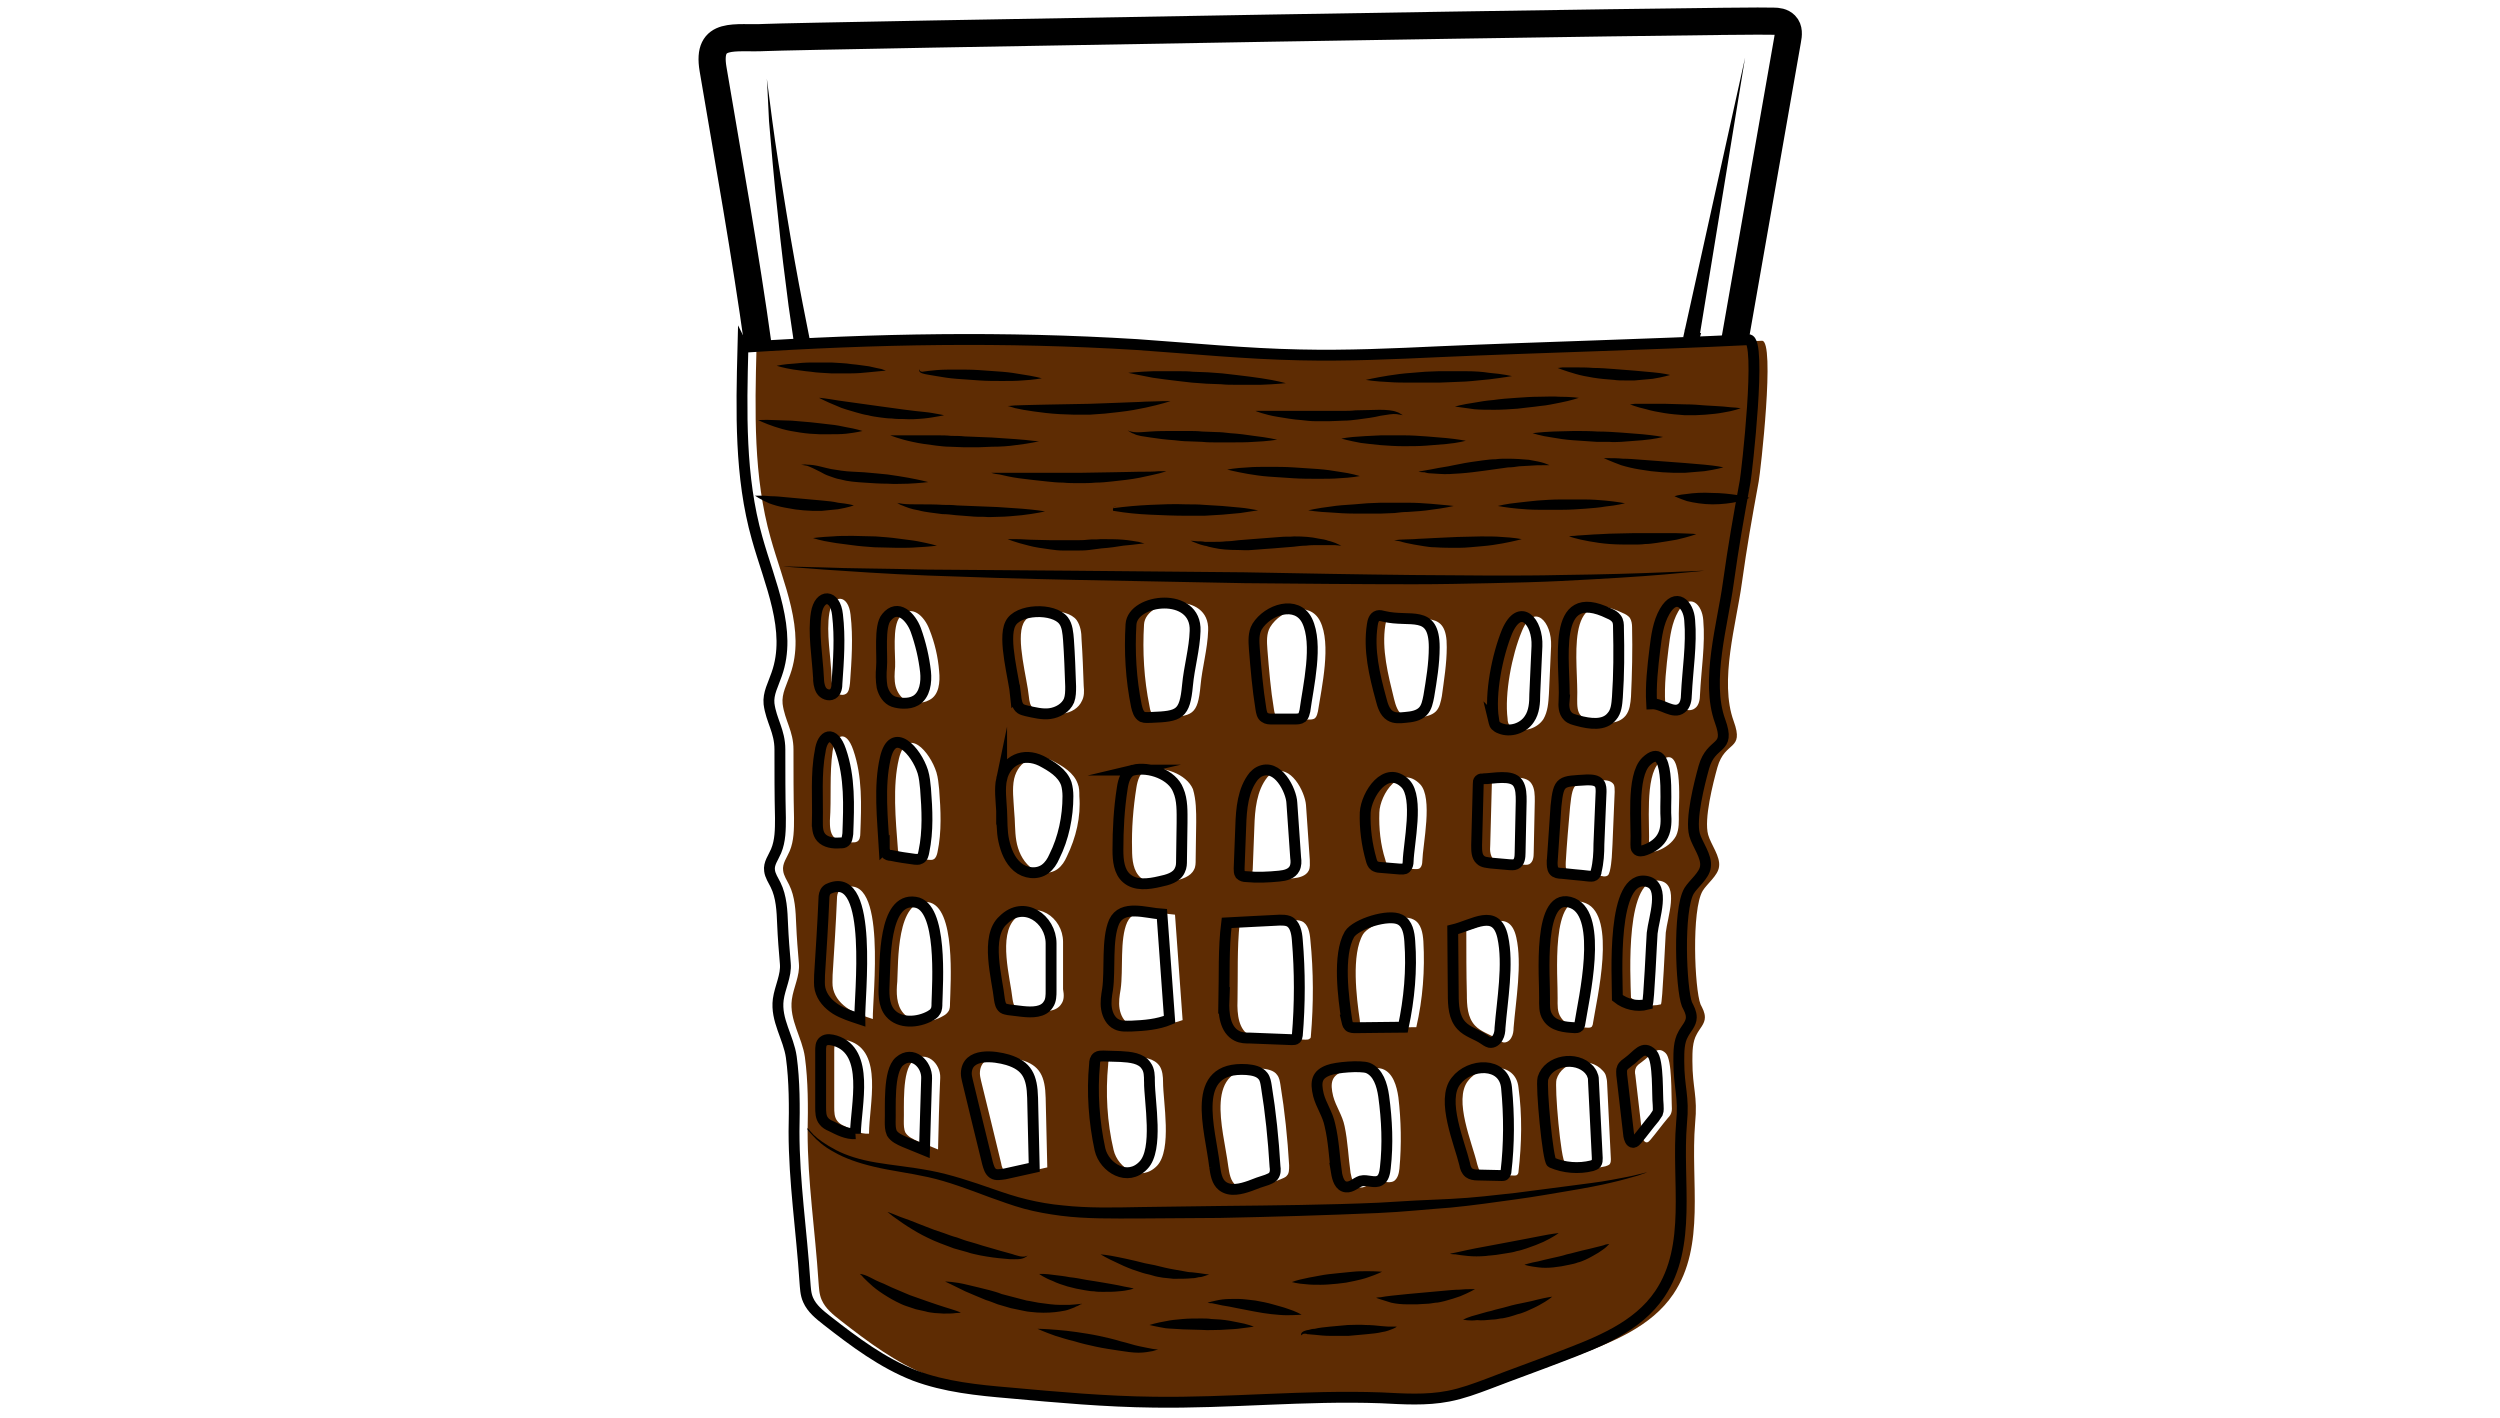<svg id="Layer_1" xmlns="http://www.w3.org/2000/svg" viewBox="0 0 460 261"><style>.st0{fill:none;stroke:#000;stroke-width:5;stroke-miterlimit:10}.st1{opacity:.9;fill:url(#SVGID_1_);enable-background:new}.st2{fill:#5e2c03}.st3{stroke:#000;stroke-width:2;stroke-miterlimit:10}.st3,.st4{fill:none}</style><path class="st0" d="M6588.6-1009.6c.3 38.5.2 82.4-5.7 120.5-2.3 14.7-3.7 31.7-10.6 44.9-9.4 17.9-18.6 35.9-34 49.5-5.5 4.9-11.5 9.2-17.9 12.8-4.2 2.3-15.3 5.1-15.9 10.8-.4 3.6 3.8 5.7 6.9 7.6 6.9 4.3 10.9 12.3 11.6 20.4 1.5 15.4-5.6 30.7-18.9 38.8-.8.5-1.6 1-1.9 1.8-.7 2.1 2.1 3.4 4.2 3.8 12.1 2.1 24 5 35.7 8.7 7.7 2.4 24.3 10.6 12 18.5-7.7 4.9-17 6.2-26 7.3-24.7 3.1-49.7 6.2-74.5 3.9-5.6-.5-11.2-1.4-16.8-2.2l-22.5-3.3c-5.3-.8-11.8-2.7-12.7-7.9-1.7-10.2 16.6-15.1 23.6-17.2 4.9-1.5 36.5-4.6 35.6-9.3-.5-2.4-2.8-3.9-4.8-5.4-8.9-6.4-15-16.4-16.6-27.2s1.3-22.2 7.9-30.9c2.2-2.9 4.9-6 4.4-9.6-.2-1.5-1-2.9-2-4.1-5.1-6.7-15.9-9.5-22.8-14.7-7.9-6-15.2-12.8-21.6-20.4-12.5-14.5-22.1-31.5-27.6-49.9-5.2-17.2-6.9-35.3-8.2-53.2-2.3-31-3.6-62-3.8-93.1 20.2-2.4 42-1.8 62.4-1.4 52.8 1.1 160.5-1.6 160.5.5z"/><path d="M6462-694.7v1.9c0 .6.1 1.3.6 1.9.4.6 1.2.8 2.2.8 2.1-.1 4.5-.2 7.1-.2 1.3 0 2.7-.1 4-.1 1.4-.1 2.8-.1 4.1-.2 1.4-.1 2.8-.1 4.1-.2 1.4-.1 2.7-.1 4-.2 2.6-.1 5-.2 7.1-.3 2-.1 3.7-.6 4.6-1.3.4-.4.7-.8.8-1.1.1-.3.2-.5.2-.5v.5c-.1.3-.2.8-.6 1.3s-1.1 1-1.9 1.4c-.8.4-1.8.7-2.8.8-2.1.4-4.5.7-7.1.9-1.3.1-2.7.3-4 .4-1.4.1-2.8.2-4.2.2-1.4 0-2.8.1-4.2.1h-4.1c-2.6-.1-5.1-.2-7.2-.4-.5-.1-1.1-.1-1.6-.4s-.9-.7-1.1-1.1c-.4-.9-.4-1.7-.3-2.3.1-.6.2-1.1.3-1.4-.1-.3 0-.5 0-.5zm-.4-84.6s.6.2 1.6.5c.5.2 1.2.3 1.9.5s1.6.4 2.4.5c.9.2 1.9.3 2.9.5 1 .1 2.1.2 3.3.3 1.1.1 2.3.1 3.5.2h3.6c1.2 0 2.5 0 3.7-.1 1.2 0 2.4-.1 3.6-.1 2.3-.1 4.5-.1 6.3-.3s3.2-.6 4.1-1.2c.4-.3.8-.6 1-.8l.3-.3s-.1.1-.2.4c-.2.3-.4.6-.8 1-.8.8-2.3 1.6-4.2 2-.9.2-2 .4-3 .5-1.1.1-2.2.3-3.3.4l-3.6.3c-1.2.1-2.5.1-3.7.2-1.3 0-2.5 0-3.7-.1-.6 0-1.2-.1-1.8-.1-.6-.1-1.2-.1-1.8-.2-1.2-.1-2.3-.4-3.4-.6-.5-.1-1-.3-1.5-.4-.5-.2-1-.3-1.4-.4-1.8-.6-3.2-1.3-4.2-1.8-1-.6-1.6-.9-1.6-.9zm-50.1 102.1l.3.3c.2.2.5.4 1 .6.9.5 2.3 1 4.2 1.4 1.9.4 4.2.7 6.8 1.1 2.6.4 5.6.7 8.9 1.1 3.3.3 6.8.7 10.6 1 3.7.3 7.7.5 11.8.7 8.2.3 17 .5 25.7.6 4.4.1 8.8.1 13.1.2 4.3 0 8.5.1 12.6 0s8-.4 11.7-.8c3.7-.5 7.2-1.1 10.4-1.7 6.4-1.4 11.6-3 15.2-4.3 1.8-.7 3.2-1.2 4.2-1.6l1.5-.6s-.5.2-1.4.7c-.9.4-2.3 1.1-4.1 1.8-3.5 1.5-8.7 3.5-15.1 5.1-6.4 1.6-14.1 2.9-22.3 3.2-4.1.2-8.4.2-12.7.2-4.3 0-8.7-.1-13.1-.1-4.4-.1-8.8-.2-13.1-.3-4.3-.1-8.6-.4-12.7-.6-4.1-.3-8.1-.6-11.8-1-3.8-.4-7.3-.8-10.6-1.3-1.6-.3-3.2-.5-4.7-.7-1.5-.3-2.9-.5-4.2-.8-2.6-.5-4.9-1-6.8-1.5s-3.3-1.1-4.1-1.7c-.4-.3-.7-.5-.9-.7-.3-.2-.4-.3-.4-.3z"/><linearGradient id="SVGID_1_" gradientUnits="userSpaceOnUse" x1="6378.8" y1="1212.789" x2="6584.7" y2="1212.789" gradientTransform="matrix(1 0 0 -1 0 325)"><stop offset=".018" stop-color="#801fe3"/><stop offset="1" stop-color="#b7a7ff"/></linearGradient><path class="st1" d="M6378.8-981.4c1.4 24.4 2.7 48.8 4.1 73.2.4 7.9.9 15.9 2.2 23.7 1.8 11.1 5.4 21.8 8.9 32.5 3 9.1 6 18.2 11.1 26.3 17.8 28.1 51.5 32.7 81.9 31.3 10.6-.5 21.3-1.5 31.5-4.7 66.9-21.3 65.2-117 66.1-172.7 0-2.6.1-5.1.1-7.7-68.7 2.2-137.5 4-205.9-1.9z"/><path d="M6373.7-1001.1s.6 8.1 1.5 22.2c.5 7.1 1 15.6 1.7 25.5.6 9.8 1.4 20.9 2.1 33.1.4 6.1.7 12.4 1.3 18.9.5 6.5 1.4 13.2 3 19.9s3.7 13.5 6 20.4c2.4 6.9 4.5 14 7.5 20.9.8 1.7 1.5 3.4 2.4 5.1.9 1.6 1.8 3.3 2.8 4.8 1.1 1.6 2.2 3.1 3.4 4.7 1.2 1.4 2.5 2.8 3.7 4.3 5.3 5.5 11.7 10 18.8 13.2 7.1 3.3 14.8 5.4 22.6 6.6 7.9 1.3 15.9 1.7 23.9 1.7 8-.1 16.1-.4 24-1.5 3.9-.5 7.9-1.2 11.7-2.2 1-.3 1.9-.5 2.8-.8l.7-.2h.1l.2-.1.4-.1 1.4-.5 2.8-1c.5-.2.9-.3 1.4-.5l1.3-.6c7.1-3.1 13.7-7.4 19.4-12.5 5.7-5.1 10.5-11.1 14.4-17.5 4-6.3 7.1-13.1 9.7-19.8 2.6-6.8 4.6-13.6 6.3-20.3 3.2-13.5 5-26.5 6.2-38.5 1.1-12.1 1.7-23.2 2-33 .3-9.9.5-18.4.7-25.5.2-14.2.4-22.2.4-22.2s0 2 .1 5.8c0 3.8.1 9.4.2 16.4 0 7.1 0 15.7-.2 25.5-.1 9.9-.5 21-1.5 33.1-1 12.1-2.6 25.2-5.7 38.9-1.6 6.8-3.6 13.7-6.1 20.6-2.5 6.9-5.7 13.8-9.8 20.3-4 6.5-9 12.7-14.8 18.1-5.9 5.4-12.7 9.8-20.2 13.1l-1.4.6c-.5.2-.9.4-1.4.5l-2.8 1-1.4.5-.4.1-.2.1-.2.1-.7.2c-1 .3-2 .6-2.9.8-3.9 1-8 1.8-12 2.4-8.1 1.1-16.2 1.5-24.4 1.6-8.2 0-16.3-.5-24.4-1.8-8-1.3-16-3.5-23.3-7-7.4-3.4-14.1-8.1-19.6-13.9-1.3-1.5-2.6-3.1-3.9-4.6-1.1-1.6-2.2-3.2-3.3-4.7-2.2-3.4-3.9-6.8-5.4-10.4-3-7.1-5.2-14.2-7.5-21.2-2.2-7-4.3-13.9-5.8-20.7-1.6-6.9-2.4-13.6-2.8-20.2-.5-6.6-.7-12.9-1-18.9-.6-12.1-1.1-23.2-1.6-33.1s-.8-18.4-1.2-25.5c-.7-14.2-1-22.2-1-22.2z"/><path d="M6374.1-985.7s.8 0 2.4.1 3.8.2 6.7.3c2.9.2 6.4.3 10.5.5 4 .2 8.6.3 13.6.5s10.4.3 16.1.5 11.7.2 17.9.4c6.2.1 12.6.1 19.2.2 6.5.1 13.2 0 19.8.1 6.6 0 13.3 0 19.8-.1s13-.1 19.2-.2c12.5-.1 24.1-.2 34-.3 10-.1 18.3-.1 24.1-.1h9.1s-.8.1-2.4.2c-1.6.1-3.8.2-6.7.4-5.8.3-14.1.8-24.1 1.3s-21.6.9-34 1.3c-6.2.1-12.7.4-19.2.4-6.5.1-13.2.1-19.8.2-6.6 0-13.3 0-19.8-.2-6.5-.1-13-.3-19.2-.4-6.2-.2-12.3-.4-18-.8-2.9-.2-5.6-.3-8.3-.5-2.7-.2-5.3-.4-7.8-.5-2.5-.2-4.9-.3-7.1-.5-2.3-.2-4.4-.4-6.4-.6-4-.4-7.6-.7-10.4-1-2.9-.3-5.2-.6-6.7-.7-1.7-.4-2.5-.5-2.5-.5z"/><path class="st2" d="M324.2 62.7c-18.1.9-38.5 1.4-56.6 2.2-8.6.4-17.3.8-25.9.6-10-.2-20-1.2-30-1.9-24.5-1.8-48-1.3-72.5.3-.3 11.8-.6 23.8 2.6 35.1 2.3 8.3 6.5 17 3.6 25.1-.6 1.8-1.6 3.5-1.4 5.4.4 3.1 2 5 2 8.4 0 4.2 0 8.4.1 12.6 0 2.1 0 4.2-.8 6.1-.5 1.2-1.4 2.3-1.2 3.6.1.9.7 1.8 1.1 2.6 1.1 2.2 1.2 4.8 1.3 7.3.1 2.4.3 4.9.5 7.2.2 2.2-1 4.4-1.3 6.6-.5 3.8 1.9 7 2.4 10.6.6 4.4.6 9.2.5 13.7 0 9.3 1.4 18.3 2 27.6.1 1.1.1 2.3.6 3.4.7 1.6 2.1 2.7 3.5 3.8 5 3.9 10.2 7.8 16.1 10.1 5.6 2.1 11.6 2.7 17.5 3.2 8.8.8 17.6 1.6 26.5 1.7 13.9.2 27.8-1.3 41.8-.8 4.1.2 8.3.5 12.4-.3 2.6-.5 5-1.4 7.4-2.3 4.4-1.7 8.9-3.3 13.3-5 6.8-2.6 14.1-5.4 18.2-11.5 6-8.9 3.1-20.7 4-31.4.5-5.1-.5-6.4-.5-11.5 0-1.7 0-3.5.8-4.9.5-1 1.5-1.9 1.5-3.1 0-.9-.4-1.6-.8-2.4-1.1-2.8-1.7-17.4.4-20.9.8-1.3 2.8-2.8 3-4.4.3-1.9-1.5-4.1-2-5.9-.8-2.9.9-9.5 1.7-12.4 1.4-5 5-3 3-8.5-2.7-7.4.5-18 1.5-25.4 1-7.1 1.8-11.6 3.1-18.7.3-1.5 3.1-26 .6-25.9zm-171.6 50.1c.6-3.6 3.5-3.5 3.9.3.5 4.2.2 8.4-.1 12.6-.1.8-.2 1.7-.8 2-.7.4-1.7 0-2.1-.7s-.5-1.6-.5-2.4c-.1-3.7-1-8.1-.4-11.8zm.6 25.4c.5-3.1 2.5-4 3.8-.2 1.7 4.9 1.5 10.2 1.3 15.3 0 .6-.1 1.4-.7 1.6-.2.1-.5.1-.8.1-1.2 0-2.6-.1-3.4-1-.7-.8-.7-2-.7-3 .3-4.1-.1-8.6.5-12.8zm6.7 70.4c-1.6.1-3.1-.7-4.5-1.4-.5-.2-1-.5-1.3-.9-.6-.7-.6-1.7-.6-2.6v-10.3c0-.7 0-1.4.5-1.8.6-.5 1.5-.3 2.2-.1 6.4 2 3.7 11.8 3.7 17.1zm.7-21.1c-1.5-.5-3.1-1-4.4-1.8-1.4-.9-2.5-2.1-2.9-3.7-.2-.8-.1-1.7-.1-2.6.3-4.7.6-9.3.8-14 0-.6.1-1.2.5-1.6.2-.2.4-.3.7-.4 8.1-3.1 5.3 20.1 5.4 24.1zm5-74c2.1-2.5 4.5-.1 5.4 2.3 1 2.5 1.6 5.1 1.8 7.7.2 2 0 4.4-1.8 5.3-.7.4-1.4.5-2.2.5-.6 0-1.3 0-1.9-.3-1.1-.5-1.8-1.6-2.1-2.7-.3-1.2-.2-2.4-.1-3.6.1-2.1-.6-7.5.9-9.2zm-.2 26.1c1.5-6.1 5.7-1.3 6.9 2.5.3 1 .4 2.1.5 3.1.3 3.9.5 7.8-.3 11.6-.1.5-.3 1.1-.7 1.3-.3.2-.7.1-1 .1-1.4-.2-2.9-.4-4.3-.7-.4-.1-.7-.2-1-.4-.2-.3-.3-.6-.3-1-.4-5.3-1-11.5.2-16.5zm7.2 71.9c-1.2-.5-2.5-1-3.7-1.5-.9-.4-1.8-.8-2.3-1.6-.3-.6-.3-1.4-.3-2.1.1-2.5-.4-9.3 1.7-11.1 2.4-2.1 5.1.5 5 3.1-.2 4.5-.3 8.8-.4 13.2zm2.2-26.9c0 .5 0 1.1-.3 1.5-.2.3-.5.6-.9.8-2.3 1.4-5.6 1.6-7.4-.5-1.3-1.5-1.3-3.8-1.1-5.8.2-3.4-.2-15.4 5.7-14.6 5.1.8 4.1 14.9 4 18.6zm55.7-24.6l.3-7.8c.1-3.2.4-6.7 2.4-9.2.3-.3.6-.7 1-.8 3.3-1.7 5.9 3.5 6.1 5.9.2 3.4.5 6.7.7 10.1 0 .7.1 1.4-.2 2-.5 1-1.8 1.3-2.8 1.4-2 .2-4 .3-6.1.1-.4 0-.9-.1-1.1-.4-.4-.6-.4-1-.3-1.3zm-43.1 56c-.7.2-1.5.3-2.2-.1-.6-.4-.9-1.2-1-1.9-1.2-5.1-2.5-10.2-3.7-15.2-.1-.4-.2-.9-.2-1.3 0-3.9 5.1-3.2 7.5-2.5 3.6 1 4.5 3.1 4.6 7l.3 12.8c-1.7.4-3.5.8-5.3 1.2zm7.9-31.3c-.9 1.5-3.1 1.5-4.8 1.3-.8-.1-1.7-.2-2.5-.3-.3 0-.7-.1-1-.3-.5-.3-.6-1-.7-1.6-.4-3.8-2.7-11.7.5-14.8 3.8-3.7 8.8-.2 8.8 4.3v8.7c.2 1.1.2 2-.3 2.7zm1-27.1c-.4.9-.9 1.7-1.7 2.3-1.5 1.1-3.7.8-5.1-.4s-2.2-3-2.5-4.8-.2-3.6-.4-5.5c-.1-2-.4-4 0-5.9.8-3.4 4-4.9 7.1-3.3 1.9 1 3.9 2.2 4.6 4.2.3.7.3 1.5.3 2.3.3 3.8-.6 7.6-2.3 11.1zm2.8-28.7c-.6 1.4-2 2.2-3.5 2.4s-2.9-.1-4.3-.5c-.4-.1-.8-.2-1.1-.4-.7-.5-.8-1.4-.9-2.3-.3-3.2-2.4-10.5-1-13.4 1.3-2.8 8-3 9.8-.6.7 1 .9 2.3.9 3.5.2 2.9.3 5.8.4 8.6.1 1 .1 1.9-.3 2.7zm13.8 85.6c-3 3.1-7.2.5-8-2.9-1.2-5.1-1.5-10.5-1-15.7 0-.5.1-1 .5-1.3.3-.2.7-.2 1.1-.2 1.1 0 2.2.1 3.2.1 1.7 0 3.7.2 4.7 1.7.5.8.6 1.9.6 2.9 0 3.6 1.7 12.4-1.1 15.4zm-2.3-25.7c-.9 0-1.8.1-2.7-.3-1.1-.5-1.7-1.7-1.9-2.9s0-2.4.2-3.6c.5-3.5-.2-9.2 1.2-12.3 1.5-3.2 5.8-1.6 8.8-1.4.5 6.5.9 12.9 1.4 19.4-2.2.8-4.6 1-7 1.1zm9.5-37.5c0 2.3-.1 4.6-.1 6.9 0 .6 0 1.3-.3 1.8-.6 1.3-2.3 1.8-3.7 2.1-2.1.4-4.5.8-6.1-.6-1.4-1.2-1.6-3.3-1.6-5.2-.1-3.8.2-7.6.8-11.4.2-1.3.7-3 2-3.3 2.9-.7 7.2.8 8.4 3.6.6 2 .6 4.1.6 6.1zm.8-25.2c-.5 5.5-1.5 5.7-6.6 5.9-.6 0-1.2.1-1.7-.1-.7-.3-1-1.2-1.1-2-1-4.9-1.3-10-1-15 .3-4.8 12.1-6.2 11.8 1.1-.1 3.4-1.1 6.8-1.4 10.1zm15.9 90.2c-.3.4-.8.5-1.2.7-1 .4-2.1.8-3.1 1.1-1.7.6-3.7 1.2-5.1 0-1-.8-1.2-2.2-1.4-3.5-.9-7-4.8-18.6 6-18 1.1.1 2.4.3 3 1.2.4.5.5 1.2.6 1.8.8 4.9 1.3 9.8 1.6 14.8 0 .8 0 1.5-.4 1.9zm4.4-25.7c0 .2 0 .4-.2.5-.2.2-.5.2-.8.2-2.6-.1-5.2-.2-7.7-.3-.8 0-1.7-.1-2.4-.4-2.2-1-2.5-4-2.4-6.5.1-4.7-.1-9.6.4-14.3 3.2-.2 6.6-.3 9.8-.5.6 0 1.1 0 1.6.2 1.2.5 1.5 2.1 1.6 3.4.6 5.9.6 11.8.1 17.7zm1.3-59.7c-.1.4-.2.9-.5 1.2s-.8.3-1.3.3h-4.3c-.5 0-1 0-1.3-.3-.5-.3-.6-1-.7-1.6-.6-3.6-.9-7.3-1.2-11-.1-1.4-.2-2.9.5-4.1 2-3.3 7.3-4.9 9.2-1.1 2.1 4.2.3 12.1-.4 16.6zm15 84.1c-.1.9-.3 1.8-1 2.3-1 .6-2.4-.2-3.5.1-1 .2-1.7 1.2-2.7 1.1-1.2-.1-1.6-1.6-1.8-2.7-.4-2.8-.5-5.8-1.1-8.6-.4-2-1.6-3.6-2.1-5.5-.6-2.5-.3-3.8 1.9-4.6 1.3-.5 5.8-.9 7.2-.4 1.9.7 2.6 3.1 2.9 5.2.5 4.2.6 8.7.2 13.1zm3.1-26c-2.9 0-5.8.1-8.7.1-.5 0-1 0-1.3-.3s-.4-.7-.4-1.1c-.6-4.1-1.6-12.1.6-15.8 1.2-1.9 7.2-3.9 9.3-2.7 1.4.7 1.7 2.5 1.8 4 .3 5.3-.1 10.6-1.3 15.8zm1.1-30.5c0 .4-.1.9-.4 1.2s-.8.2-1.2.2l-3.6-.3c-.4 0-.7-.1-1-.3-.4-.3-.5-.7-.6-1.1-.9-2.8-1.2-5.8-1.1-8.7.1-3.3 3.8-9 7.5-5.2 2.4 2.5.5 11 .4 14.2zm3.6-30.4c-.2 1-.4 2.1-1.1 2.8-.8.8-2.1 1-3.2 1.1-.9.1-1.9.2-2.8-.3-1-.6-1.4-1.9-1.7-3.1-1.1-4.5-2.3-9.1-1.6-13.6.1-.7.4-1.5 1-1.7.4-.1.7 0 1.1.1 4.9 1.2 9.3-1.4 9.2 5.7 0 3-.5 6-.9 9zm26.5 38.1c5.7 2.4 2 17.6 1.3 22.1 0 .2-.1.4-.2.6-.2.2-.5.2-.7.2-1.9-.1-4-.3-5-1.9-.7-1-.6-2.3-.6-3.5.1-3.4-1.5-20.4 5.2-17.5zm-12.4 49.4c0 .2-.1.5-.3.6-.1.1-.3.1-.5.1-1.5 0-2.9-.1-4.4-.1-.6 0-1.1 0-1.6-.4s-.6-1-.8-1.6c-.9-3.9-4.4-11.8-1.7-15.3 2.5-3.3 8.8-3.6 9.3 1.2.7 5.1.6 10.3 0 15.5zm-9.6-44.4c3.8-.9 8-4.1 9.2 1.3 1.1 4.9-.1 11.6-.5 16.6 0 .6-.1 1.3-.4 1.8-.3.6-.9 1-1.5.9-.4-.1-.8-.4-1.1-.6-1.3-.9-3-1.3-4.1-2.5-1.4-1.5-1.5-3.7-1.5-5.8-.1-3.8-.1-7.7-.1-11.7zm12.6-23.8c-.1 3.2-.1 6.3-.2 9.5 0 .8-.1 1.7-.8 2.1-.4.2-.8.1-1.2.1-1.1-.1-2.3-.2-3.4-.3-.7-.1-1.4-.1-1.9-.6-.7-.6-.8-1.7-.7-2.7.1-3.8.2-7.6.3-11.3 0-.2 0-.5.2-.7s.4-.2.7-.2c1.7 0 5.3-.9 6.4.9.6.9.6 2.1.6 3.2zm3-28.5c-.1 2.9-.3 5.9-.4 8.8-.1 1.6-.2 3.2-1 4.6-1.1 1.7-3.5 2.5-5.4 1.7-.3-.1-.6-.3-.8-.5-.3-.3-.4-.8-.4-1.2-.6-4.7.8-11.8 2.6-16.1 2.2-5.5 5.6-1.8 5.4 2.7zm10.8 95.3c-.2.2-.5.3-.8.4-2.5.6-5.1.4-7.4-.6-.8-.3-2-14.1-1.6-15.4 1-3.4 6.1-4.3 8.5-1.6.3.3.5.6.6 1s.2.8.2 1.2c.2 4.7.5 9.4.7 14.1 0 .2 0 .6-.2.9zm.9-68.5c-.1 3.2-.3 6.4-.4 9.6-.1 1.7-.1 3.3-.5 5-.1.3-.2.7-.4.8-.3.2-.7.2-1 .1-1.6-.2-3.3-.3-4.9-.5-.5-.1-1.1-.1-1.5-.5s-.3-1-.3-1.6c.2-3.4.5-6.8.8-10.2.5-4.8.9-4.5 5.7-4.8.8-.1 1.8 0 2.3.7.2.3.2.9.2 1.4zm-4.4-13.2c-.6-.2-1.3-.3-1.8-.8-.7-.7-.7-1.9-.7-3 .3-6.6-2.7-21.3 8.4-15.9.5.2 1 .5 1.3.9.3.5.4 1.1.4 1.7.1 4.3 0 8.6-.2 12.8-.1 1.2-.2 2.5-1 3.5-1.5 1.8-4.2 1.4-6.4.8zm12.9 29.6c3.4.8 1.2 6.7.9 9.5-.1 1.2-.6 13.1-.9 13.2-1.9.5-4 0-5.5-1.2-.1-3.8-1.2-23 5.5-21.5zm1.9 42.7c-.1.3-.3.6-.6.9-1.1 1.3-2.1 2.7-3.2 4-.2.2-.4.5-.7.5-.5 0-.8-.7-.8-1.2-.4-3.7-.9-7.5-1.3-11.2-.1-.4-.1-.9.1-1.3.2-.5.7-.8 1.1-1.1 1.7-1.2 2.8-3.2 4.4-1.6 1.2 1.2 1 7.6 1.1 9.4 0 .5.1 1.1-.1 1.6zm1.4-55.1c0 1.4.1 2.8-.5 4.1-.7 1.3-2 2.2-3.3 2.7-.5.2-1.1.3-1.5-.1-.2-.3-.2-.6-.2-.9.2-3.6-.8-12.6 1.9-15.2 4.5-4.4 3.6 7.3 3.6 9.4zm3.9-21.9c0 .9-.2 2-.9 2.5-1.5 1.2-3.6-.9-5.5-.8-.2-3.4.2-6.8.6-10.1.3-2.4.6-4.8 1.8-6.9 2.1-3.6 4.4-1.3 4.6 1.6.4 4.5-.4 9.3-.6 13.7z"/><path class="st3" d="M136.7 63.9c-.3 11.8-.6 23.8 2.6 35.1 2.3 8.3 6.5 17 3.6 25.1-.6 1.8-1.6 3.5-1.4 5.4.4 3.1 2 5 2 8.4 0 4.2 0 8.4.1 12.6 0 2.1 0 4.2-.8 6.1-.5 1.2-1.4 2.3-1.2 3.6.1.9.7 1.8 1.1 2.6 1.1 2.2 1.2 4.8 1.3 7.3.1 2.4.3 4.9.5 7.2.2 2.2-1 4.4-1.3 6.6-.5 3.8 1.9 7 2.4 10.6.6 4.4.6 9.2.5 13.7 0 9.3 1.4 18.3 2 27.6.1 1.1.1 2.3.6 3.4.7 1.6 2.1 2.7 3.5 3.8 5 3.9 10.2 7.8 16.1 10.1 5.6 2.1 11.6 2.7 17.5 3.2 8.8.8 17.6 1.6 26.5 1.7 13.9.2 27.8-1.3 41.8-.8 4.1.2 8.3.5 12.4-.3 2.6-.5 5-1.4 7.4-2.3 4.4-1.7 8.9-3.3 13.3-5 6.8-2.6 14.1-5.4 18.2-11.5 6-8.9 3.1-20.7 4-31.4.5-5.1-.5-6.4-.5-11.5 0-1.7 0-3.5.8-4.9.5-1 1.5-1.9 1.5-3.1 0-.9-.4-1.6-.8-2.4-1.1-2.8-1.7-17.4.4-20.9.8-1.3 2.8-2.8 3-4.4.3-1.9-1.5-4.1-2-5.9-.8-2.9.9-9.5 1.7-12.4 1.4-5 5-3 3-8.5-2.7-7.4.5-18 1.5-25.4 1-7.1 1.8-11.6 3.1-18.7.3-1.6 3.1-26.2.6-26.1-18.1.9-38.5 1.4-56.6 2.2-8.6.4-17.3.8-25.9.6-10-.2-20-1.2-30-1.9-24.4-1.5-48-1.1-72.5.5z"/><path class="st3" d="M150.6 124.6c0 .8.1 1.7.5 2.4s1.4 1.1 2.1.7c.7-.4.8-1.3.8-2 .3-4.2.6-8.4.1-12.6-.4-3.8-3.3-3.9-3.9-.3s.2 8.1.4 11.8zm11.6-1.8c-.1 1.2-.1 2.4.1 3.6.3 1.2 1 2.3 2.1 2.7.6.2 1.3.3 1.9.3.8 0 1.5-.1 2.2-.5 1.7-1 2-3.4 1.8-5.3-.3-2.6-.9-5.2-1.8-7.7-.9-2.4-3.3-4.9-5.4-2.3-1.4 1.6-.7 7-.9 9.2zm24.7 5.3c.1.8.2 1.8.9 2.3.3.2.7.3 1.1.4 1.4.3 2.9.7 4.3.5s2.9-1 3.5-2.4c.3-.8.3-1.7.3-2.6-.1-2.9-.2-5.8-.4-8.6-.1-1.2-.2-2.6-.9-3.5-1.8-2.4-8.5-2.2-9.8.6-1.4 2.8.7 10.1 1 13.3zm21.2-13.2c-.3 5 0 10.1 1 15 .2.8.4 1.6 1.1 2 .5.2 1.1.1 1.7.1 5.1-.2 6.1-.5 6.6-5.9.3-3.3 1.3-6.7 1.4-10 .3-7.3-11.5-6-11.8-1.2zm23.2.4c-.7 1.2-.6 2.7-.5 4.1.3 3.7.6 7.3 1.2 11 .1.6.2 1.3.7 1.6.4.3.9.3 1.3.3h4.3c.4 0 .9 0 1.3-.3.3-.3.4-.8.5-1.2.6-4.5 2.5-12.3.4-16.6-1.9-3.8-7.2-2.1-9.2 1.1zm23.3-1.9c-.4-.1-.7-.2-1.1-.1-.7.2-.9 1-1 1.7-.7 4.6.4 9.2 1.6 13.6.3 1.2.7 2.5 1.7 3.1.8.5 1.8.4 2.8.3 1.2-.1 2.4-.3 3.2-1.1.7-.7.9-1.8 1.1-2.8.5-3 1-6 1-9 0-7.1-4.4-4.5-9.3-5.7zm-104.2 37.7c0 1.1 0 2.2.7 3 .8.9 2.2 1.1 3.4 1 .3 0 .6 0 .8-.1.6-.3.6-1 .7-1.6.2-5.2.4-10.4-1.3-15.3-1.3-3.8-3.4-3-3.8.2-.8 4.1-.4 8.6-.5 12.8zm12.3 4.9c0 .4.1.7.3 1 .2.3.6.4 1 .4 1.4.3 2.8.5 4.3.7.3 0 .7.1 1-.1.5-.2.6-.8.7-1.3.8-3.8.6-7.7.3-11.6-.1-1-.2-2.1-.5-3.1-1.2-3.8-5.5-8.6-6.9-2.5-1.2 5.1-.5 11.3-.2 16.5zm21.6-12.7c-.4 1.9-.1 3.9 0 5.9.1 1.8 0 3.7.4 5.5s1.1 3.6 2.5 4.8 3.6 1.5 5.1.4c.8-.6 1.3-1.4 1.7-2.3 1.7-3.4 2.5-7.3 2.5-11.1 0-.8-.1-1.6-.3-2.3-.7-2-2.7-3.2-4.6-4.2-3.3-1.6-6.5-.1-7.3 3.3zm24.2-1.6c-1.3.3-1.8 1.9-2 3.3-.6 3.8-.8 7.6-.8 11.4 0 1.9.2 4 1.6 5.2 1.6 1.4 4 1.1 6.1.6 1.4-.3 3.1-.7 3.7-2.1.3-.6.3-1.2.3-1.8 0-2.3.1-4.6.1-6.9 0-2 .1-4.2-.7-6-1.1-2.9-5.4-4.4-8.3-3.7zm23.2.3c-.4.2-.7.5-1 .8-2 2.5-2.3 6-2.4 9.2l-.3 7.8c0 .4 0 .8.2 1.1.3.3.7.4 1.1.4 2 .2 4.1.1 6.1-.1 1.1-.1 2.3-.4 2.8-1.4.3-.6.3-1.3.2-2-.2-3.4-.5-6.7-.7-10.1-.1-2.2-2.6-7.4-6-5.7zm19.5 7.5c-.1 2.9.3 5.9 1.1 8.7.1.4.3.9.6 1.1.3.2.7.3 1 .3l3.6.3c.4 0 .9.1 1.2-.2.3-.3.4-.8.4-1.2.1-3.3 2-11.7-.5-14.3-3.6-3.6-7.2 2-7.4 5.3zm21.7-6.2c-.2 0-.5 0-.7.2s-.2.4-.2.7c-.1 3.8-.2 7.6-.3 11.3 0 1 0 2.1.7 2.7.5.5 1.3.5 1.9.6 1.1.1 2.3.2 3.4.3.4 0 .8.1 1.2-.1.7-.3.8-1.3.8-2.1.1-3.2.1-6.3.2-9.5 0-1.1 0-2.4-.6-3.3-1.1-1.7-4.6-.8-6.4-.8zm1.9-11c.1.4.1.9.4 1.2.2.2.5.4.8.5 1.9.8 4.3 0 5.4-1.7.9-1.3 1-3 1-4.6.1-2.9.3-5.9.4-8.8.2-4.5-3.1-8.2-5.5-2.7-1.8 4.4-3.2 11.4-2.5 16.1zm-116.6 55.2c-1.5-.5-3.1-1-4.4-1.8-1.4-.9-2.5-2.1-2.9-3.7-.2-.8-.1-1.7-.1-2.6.3-4.7.6-9.3.8-14 0-.6.1-1.2.5-1.6.2-.2.4-.3.7-.4 8-3.1 5.3 20.1 5.4 24.1zm-.8 21.1c-1.6.1-3.1-.7-4.5-1.4-.5-.2-1-.5-1.3-.9-.6-.7-.6-1.7-.6-2.6v-10.3c0-.7 0-1.4.5-1.8.6-.5 1.5-.3 2.2-.1 6.4 2 3.8 11.8 3.7 17.1zm6.4-2.2c0 .7 0 1.4.3 2.1.5.8 1.4 1.2 2.3 1.6 1.2.5 2.5 1 3.7 1.5.1-4.4.3-8.8.4-13.2.1-2.6-2.6-5.2-5-3.1-2.1 1.8-1.6 8.5-1.7 11.1zm-1.1-25.8c-.1 2-.2 4.3 1.1 5.8 1.7 2 5.1 1.8 7.4.5.3-.2.7-.4.9-.8.3-.4.3-1 .3-1.5.1-3.7 1.1-17.9-4-18.6-5.9-.9-5.5 11.2-5.7 14.6zm21.2 3.3c.1.6.2 1.2.7 1.6.3.2.6.2 1 .3.8.1 1.7.2 2.5.3 1.8.2 3.9.2 4.8-1.3.5-.7.5-1.7.5-2.5v-8.7c0-4.5-5-8.1-8.8-4.3-3.4 3-1.1 10.8-.7 14.6zm-6.1 13.6c0 .4.1.9.2 1.3 1.2 5.1 2.5 10.2 3.7 15.2.2.7.4 1.5 1 1.9s1.4.2 2.2.1l5.4-1.2-.3-12.8c-.1-3.9-1-5.9-4.6-7-2.4-.7-7.5-1.4-7.6 2.5zm33.7 1.5c0-1 0-2.1-.6-2.9-.9-1.4-2.9-1.6-4.7-1.7-1.1 0-2.2-.1-3.2-.1-.4 0-.8 0-1.1.2-.4.3-.5.8-.5 1.3-.5 5.2-.1 10.6 1 15.7.8 3.4 5.1 6 8 2.9 2.8-2.9 1.1-11.7 1.1-15.4zm12 15.7c.2 1.3.4 2.7 1.4 3.5 1.4 1.1 3.4.6 5.1 0 1-.4 2.1-.8 3.1-1.1.4-.2.9-.3 1.2-.7.4-.5.4-1.2.3-1.8-.3-5-.8-9.9-1.6-14.8-.1-.6-.2-1.3-.6-1.8-.7-.9-1.9-1.1-3-1.2-10.7-.7-6.7 10.9-5.9 17.9zm22.4 1c.2 1.2.6 2.6 1.8 2.7 1 .1 1.8-.8 2.7-1.1 1.2-.3 2.5.5 3.5-.1.7-.4.9-1.4 1-2.3.5-4.4.3-8.8-.3-13.2-.3-2.1-1-4.4-2.9-5.2-1.4-.5-5.9-.1-7.2.4-2.2.8-2.5 2.1-1.9 4.6.5 1.9 1.7 3.5 2.1 5.5.7 2.9.8 5.8 1.2 8.7zm23.6-1.5c.1.6.3 1.2.8 1.6.4.3 1 .4 1.6.4 1.5 0 2.9.1 4.4.1.2 0 .4 0 .5-.1.2-.1.2-.4.3-.6.6-5.1.6-10.3.1-15.5-.5-4.8-6.8-4.5-9.3-1.2-2.8 3.5.7 11.5 1.6 15.3zm16-.3c2.3 1 5 1.2 7.4.6.3-.1.6-.2.8-.4.2-.3.2-.6.2-1-.2-4.7-.5-9.4-.7-14.1 0-.4 0-.8-.2-1.2-.1-.4-.4-.7-.6-1-2.4-2.6-7.5-1.7-8.5 1.6-.4 1.4.9 15.2 1.6 15.5zm14.1-18.5c-.4.3-.9.6-1.1 1.1-.2.4-.1.9-.1 1.3.4 3.7.9 7.5 1.3 11.2.1.5.3 1.2.8 1.2.3 0 .5-.3.7-.5 1.1-1.3 2.1-2.7 3.2-4l.6-.9c.2-.5.1-1 .1-1.5-.2-1.8.1-8.1-1.1-9.4-1.7-1.7-2.7.3-4.4 1.5zm3.5-10.6c-1.9.5-4 0-5.5-1.2 0-3.8-1.2-23 5.5-21.4 3.4.8 1.2 6.7.9 9.5-.1 1.1-.6 13-.9 13.1zm-12.4 3.5c0 .2-.1.4-.2.6-.2.2-.5.2-.7.2-1.9-.1-4-.3-5-1.9-.7-1-.6-2.3-.6-3.5.1-3.3-1.5-20.3 5.2-17.5 5.6 2.4 2 17.6 1.3 22.1zm-14.7.8c0 .6-.1 1.3-.4 1.8-.3.6-.9 1-1.5.9-.4-.1-.8-.4-1.1-.6-1.3-.9-3-1.3-4.1-2.5-1.4-1.5-1.5-3.7-1.5-5.8 0-3.9-.1-7.8-.1-11.8 3.8-.9 8-4.1 9.2 1.3 1.1 5-.1 11.7-.5 16.7zm-28.2-1.4c.1.4.1.8.4 1.1s.8.3 1.3.3c2.9 0 5.8-.1 8.7-.1 1.1-5.2 1.6-10.5 1.2-15.8-.1-1.5-.4-3.3-1.8-4-2.1-1.1-8.1.8-9.3 2.7-2.2 3.8-1.1 11.8-.5 15.8zm-22.6-3.6c-.1 2.4.2 5.4 2.4 6.5.8.4 1.6.4 2.4.4 2.6.1 5.2.2 7.7.3.3 0 .6 0 .8-.2.1-.1.2-.4.2-.5.5-5.9.5-11.8 0-17.7-.1-1.3-.4-2.9-1.6-3.4-.5-.2-1.1-.2-1.6-.2-3.3.2-6.6.3-9.8.5-.6 4.7-.4 9.6-.5 14.3zm-21.4-2.1c-.2 1.2-.4 2.4-.2 3.6.2 1.2.8 2.4 1.9 2.9.8.4 1.8.3 2.7.3 2.4-.1 4.8-.3 7-1.2-.5-6.5-.9-12.9-1.4-19.4-3-.2-7.3-1.8-8.8 1.4-1.4 3.2-.7 8.9-1.2 12.4zm81.8-23.4c0 .5 0 1.2.3 1.6.3.4.9.5 1.5.5 1.6.2 3.3.3 4.9.5.4 0 .7.1 1-.1.3-.2.4-.5.4-.8.4-1.6.5-3.3.5-5 .1-3.2.3-6.4.4-9.6 0-.5 0-1.1-.3-1.5-.5-.7-1.5-.7-2.3-.7-4.8.3-5.2 0-5.7 4.8-.2 3.5-.5 6.9-.7 10.3zm15.4-3.2c0 .3 0 .7.2.9.3.4 1 .3 1.5.1 1.4-.5 2.7-1.4 3.3-2.7.6-1.2.6-2.7.5-4.1-.1-2.1.9-13.8-3.6-9.5-2.8 2.7-1.7 11.7-1.9 15.3zm9.3-27.6c0 .9-.2 2-.9 2.5-1.5 1.2-3.6-.9-5.5-.8-.2-3.4.2-6.8.6-10.1.3-2.4.6-4.8 1.8-6.9 2.1-3.6 4.4-1.3 4.6 1.6.4 4.5-.4 9.3-.6 13.7zm-22.5 1c-.1 1-.1 2.2.7 3 .5.5 1.1.6 1.8.8 2.2.6 4.9 1 6.3-.8.8-.9.9-2.2 1-3.5.3-4.3.3-8.5.2-12.8 0-.6 0-1.2-.4-1.7-.3-.4-.8-.7-1.3-.9-11-5.4-8 9.2-8.3 15.9z"/><path class="st0" d="M139.5 63.7c-2.3-16.7-5.5-34.4-8.3-51-1.2-7.1 4.1-5.5 9.6-5.8 6.3-.3 180.2-3.3 185.5-3 .8 0 1.6.1 2.2.7.7.7.6 1.8.4 2.8-3.1 17.8-6.6 37.5-9.7 55.3"/><path d="M141.1 14.5s.4 3.1 1 7.7 1.6 10.8 2.6 16.9 2.1 12.2 3 16.8c.9 4.6 1.5 7.6 1.5 7.6l-3 .5s-.4-3.1-1.1-7.7c-.6-4.6-1.4-10.8-2-17-.7-6.2-1.2-12.4-1.6-17-.2-4.7-.4-7.8-.4-7.8zm180-3.9l-8.5 52-2.8-.6.2-1.4 3 .7-.4 1.4-2.9-.6 11.4-51.5zM148.5 207.5l.3.3c.2.2.5.6.9 1 .8.8 2.2 1.8 4.1 2.8s4.4 1.8 7.4 2.3c2.9.5 6.3.8 10 1.5s7.6 2 11.6 3.4c2 .7 4.1 1.4 6.2 1.9s4.3.9 6.6 1.1c4.5.5 9.3.4 14.2.3 4.9-.1 9.8-.1 14.8-.2 9.9-.1 19.8-.2 29-.6 1.2-.1 2.3-.1 3.4-.2s2.3-.1 3.4-.2c2.2-.1 4.4-.2 6.5-.3 4.2-.2 8.2-.7 11.9-1.1 3.7-.5 7.1-.9 10-1.3 3-.4 5.6-.7 7.7-1.1 2.1-.4 3.8-.7 4.9-1s1.7-.4 1.7-.4-.6.2-1.7.6c-1.1.3-2.7.8-4.9 1.3-2.1.5-4.7 1-7.7 1.5s-6.3 1.1-10 1.6-7.7 1.1-11.9 1.5c-4.2.3-8.7.8-13.4 1-9.3.4-19.2.7-29.1.9-4.9 0-9.9.1-14.8.1s-9.7.1-14.4-.5c-2.3-.3-4.6-.7-6.8-1.3-2.2-.6-4.3-1.4-6.3-2.1-4-1.5-7.7-2.9-11.3-3.7-3.6-.8-7-1.2-9.9-1.9-3-.7-5.5-1.6-7.4-2.7-1.9-1-3.2-2.2-4-3.1-.4-.4-.7-.8-.9-1 0-.3-.1-.4-.1-.4zm14.8 15.5s.4.1 1.1.4c.7.3 1.7.7 2.9 1.1 1.2.5 2.6 1 4.1 1.6.7.3 1.5.5 2.3.8s1.6.6 2.4.8c.8.3 1.6.6 2.4.8s1.6.5 2.3.7c1.5.4 3 .9 4.2 1.2.6.2 1.2.3 1.7.5.5.1.9.3 1.3.3.7.1 1.1-.2 1.1-.2s-.3.4-1.1.6c-.4.1-.9.1-1.4.1s-1.1 0-1.8-.1c-1.3-.1-2.8-.3-4.4-.6-.8-.2-1.6-.3-2.4-.6-.8-.2-1.7-.5-2.5-.7-1.6-.6-3.3-1.2-4.7-1.9-1.5-.7-2.8-1.5-3.9-2.2s-2-1.4-2.6-1.8c-.6-.5-1-.8-1-.8zm10.6 12.8s1.7 0 4.1.6c1.2.3 2.6.6 4.1 1 .7.2 1.5.4 2.2.7.8.2 1.5.4 2.3.6.8.2 1.5.4 2.3.6.8.1 1.5.3 2.2.4 1.5.2 2.8.4 4 .4h1.6c.5 0 .9-.1 1.3-.1.7-.1 1.1-.1 1.1-.1s-.1.1-.3.1c-.2.1-.4.3-.8.4-.3.2-.7.3-1.2.5s-1 .3-1.7.4c-1.2.2-2.7.3-4.3.2-.8-.1-1.6-.1-2.4-.3s-1.6-.3-2.4-.5-1.6-.5-2.4-.7c-.8-.3-1.5-.6-2.2-.8-1.4-.6-2.7-1.1-3.8-1.6-2.2-1.1-3.7-1.8-3.7-1.8zm28.6-5s1.3.1 3.2.5c.9.2 2 .4 3.2.7 1.1.3 2.4.6 3.6.8 1.2.3 2.4.6 3.6.8.6.1 1.1.2 1.7.3.5.1 1 .2 1.5.2.9.1 1.7.2 2.3.3.6.1.9.1.9.1l-.9.3c-.3.1-.6.2-1 .2-.4.1-.8.2-1.3.2-1 .1-2.1.1-3.4.1-.6-.1-1.2-.1-1.9-.2-.6-.1-1.3-.2-1.9-.4s-1.3-.3-1.9-.5l-1.8-.6c-1.1-.4-2.2-.9-3-1.3-1.8-.8-2.9-1.5-2.9-1.5zm9 13s1.2-.4 3-.7c.9-.2 1.9-.3 3.1-.4 1.1-.1 2.3-.1 3.5-.1.6 0 1.2 0 1.8.1.6 0 1.2.1 1.7.1 1.1.1 2.2.3 3.1.5 1.8.3 3 .8 3 .8s-1.2.2-3 .4c-.9.1-1.9.1-3.1.2-1.1 0-2.3.1-3.5 0-1.2 0-2.4-.1-3.5-.1-1.1-.1-2.2-.1-3.1-.2-1.8-.3-3-.6-3-.6zm26.2-7.9s1-.4 2.6-.7c.8-.2 1.7-.3 2.6-.5 1-.2 2-.3 3-.4 1-.1 2.1-.2 3-.3 1-.1 1.9-.1 2.7-.1 1.6 0 2.7.1 2.7.1s-1 .5-2.5 1c-.8.3-1.7.5-2.6.7l-1.5.3c-.5.1-1 .1-1.6.2-1.1.1-2.1.2-3.1.2s-1.9 0-2.7-.1c-1.6-.1-2.6-.4-2.6-.4zm29.1-5.2s.3-.1.9-.2c.6-.1 1.3-.3 2.3-.5 1.8-.4 4.3-.8 6.8-1.3s4.9-.9 6.8-1.3c.9-.2 1.7-.3 2.3-.4.6-.1.9-.1.9-.1s-1.1.8-2.8 1.6c-.9.4-1.9.8-3.1 1.2-.6.2-1.2.4-1.8.5-.6.2-1.2.3-1.9.4-.6.1-1.3.2-1.9.3s-1.3.1-1.9.2c-1.2.1-2.3.1-3.3 0s-1.8-.2-2.3-.3c-.7 0-1-.1-1-.1zm13.7 2s.3-.1.7-.2c.4-.1 1.1-.3 1.8-.4l1.2-.3c.4-.1.9-.2 1.3-.3.9-.2 1.9-.4 2.8-.7 1-.2 1.9-.5 2.8-.7.4-.1.9-.2 1.3-.3l1.2-.3c.7-.2 1.4-.3 1.8-.5.4-.1.7-.1.7-.1l-.5.5c-.3.3-.9.7-1.5 1.1-.7.4-1.5.9-2.4 1.3-.5.2-.9.4-1.4.5-.5.2-1 .3-1.5.4l-1.5.3c-.5.1-1 .1-1.5.2-1 .1-1.9.1-2.7 0-.8-.1-1.5-.2-1.9-.3-.5-.1-.7-.2-.7-.2zm-27.3 6.1s.3-.1.8-.1c.5-.1 1.2-.2 2.1-.3s1.9-.2 2.9-.3l3.3-.3c1.1-.1 2.3-.2 3.3-.3 1.1-.1 2.1-.2 2.9-.2.9-.1 1.6-.1 2.1-.1h.8s-1 .6-2.7 1.3c-.8.3-1.8.6-2.9.9-.5.1-1.1.3-1.7.3-.6.1-1.2.2-1.7.2-.6 0-1.2.1-1.7.1H259c-1.1 0-2.1-.1-3-.3-1.7-.5-2.8-.9-2.8-.9zm16 4s.3-.1.7-.3c.5-.2 1.1-.4 1.9-.6.8-.2 1.6-.5 2.6-.7.9-.3 2-.5 3-.8s2-.5 3-.7 1.9-.4 2.6-.6c.8-.2 1.4-.3 1.9-.4.5-.1.7-.1.7-.1s-.8.7-2.3 1.5c-.7.4-1.6.8-2.5 1.2-.5.2-1 .4-1.5.5-.5.2-1 .3-1.6.5-.5.1-1.1.3-1.6.3-.5.1-1 .2-1.5.2-1 .1-2 .2-2.8.1-1.5.2-2.6-.1-2.6-.1zm-29.7 2.9s-.1 0-.1-.2.2-.4.4-.5c.1-.1.3-.1.5-.2.1 0 .3-.1.5-.1.3-.1.7-.2 1.1-.2.8-.2 1.8-.3 2.8-.4 1-.1 2.2-.2 3.3-.3 1.1 0 2.2-.1 3.3 0 1 0 2 .1 2.9.2.8.1 1.5.1 2 .1h.8s-.2.2-.7.4-1.2.5-2 .6c-.8.2-1.8.3-2.9.4-1 .1-2.2.2-3.3.3h-3.3c-1 0-2-.1-2.9-.2-.4 0-.8-.1-1.1-.1-.2 0-.3 0-.5-.1h-.3c-.2 0-.4.1-.5.3-.1-.1 0 0 0 0zm-17.3-6s.3-.1.7-.2c.5-.1 1.2-.3 2-.4.8-.1 1.8-.1 2.9-.1 1 0 2.2.2 3.2.3 1.1.2 2.2.4 3.2.7s1.9.5 2.7.8c1.6.5 2.6 1.1 2.6 1.1s-1.1.1-2.8.1c-.8 0-1.8-.1-2.8-.2-1-.1-2.1-.3-3.2-.5s-2.1-.4-3.1-.6c-1-.2-1.9-.4-2.7-.5-.8-.2-1.5-.3-1.9-.4-.6 0-.8-.1-.8-.1zm-31-5.3h.8c.5 0 1.2.1 2 .2s1.8.2 2.8.4c1 .1 2.1.3 3.1.5 1.1.2 2.1.3 3.1.5s1.9.3 2.8.5c.8.2 1.5.3 2 .4.5.1.8.2.8.2s-1.1.4-2.8.5c-.8.1-1.8.1-2.9.1-.5 0-1.1 0-1.6-.1-.6 0-1.1-.1-1.7-.2-.6-.1-1.1-.2-1.6-.3s-1.1-.3-1.6-.4c-1-.3-1.9-.6-2.7-1-1.6-.6-2.5-1.3-2.5-1.3zm-33 0s.3 0 .9.2 1.3.6 2.1 1c.4.2.9.4 1.4.6.5.2 1 .5 1.5.7 1.1.5 2.2.9 3.3 1.4.6.2 1.1.4 1.7.6.6.2 1.1.4 1.7.6 1.1.4 2.1.7 3 1s1.7.5 2.2.7.8.3.8.3-.3.1-.9.1c-.6.1-1.4.1-2.3.1-.5 0-1-.1-1.6-.1-.6-.1-1.1-.1-1.7-.3-.6-.1-1.2-.3-1.8-.4l-1.8-.6c-.6-.2-1.2-.5-1.8-.8-.6-.3-1.1-.6-1.6-.9-1-.6-2-1.3-2.7-1.9-.7-.6-1.3-1.2-1.7-1.6-.4-.5-.7-.7-.7-.7zm32.7 10.1s1.4 0 3.6.2c1.1.1 2.3.2 3.6.4 1.3.2 2.7.4 4.1.7s2.7.6 4 1c1.3.3 2.4.7 3.4.9s1.9.4 2.5.5 1 .1 1 .1-.3.1-1 .3c-.6.1-1.5.3-2.6.3s-2.4-.2-3.7-.4c-1.3-.2-2.7-.4-4.1-.7s-2.7-.6-4-1c-1.3-.3-2.5-.7-3.5-1-2-.7-3.3-1.3-3.3-1.3zM149.6 99s1.4-.2 3.6-.3c1.1-.1 2.3-.1 3.7-.1 1.3 0 2.8.1 4.2.1 1.4.1 2.8.2 4.2.4 1.3.2 2.6.3 3.6.5 2.1.4 3.5.8 3.5.8s-1.4.2-3.6.3c-1.1.1-2.3.1-3.7.1-1.3 0-2.8-.1-4.2-.1-1.4-.1-2.8-.2-4.2-.4-1.3-.2-2.6-.3-3.6-.5-2.1-.3-3.5-.8-3.5-.8zm35.8.2h1.1c.7 0 1.7 0 2.9.1 1.2 0 2.5.1 4 .1h4.5c.8 0 1.5 0 2.3-.1s1.5 0 2.3-.1c1.5 0 2.9 0 4.1.1s2.2.3 2.9.4c.7.2 1.1.3 1.1.3s-.4 0-1.1.1-1.7.2-2.8.3c-1.2.2-2.5.4-4 .5-.7.1-1.5.2-2.3.3s-1.6.1-2.4.1h-2.4c-.8 0-1.6-.1-2.3-.2-1.5-.2-2.9-.4-4-.7-2.5-.6-3.9-1.2-3.9-1.2zm33.7.3s.4 0 1.2.1c.4 0 .9 0 1.4.1h1.8c.6 0 1.3 0 2.1-.1.7 0 1.5-.1 2.3-.2 1.6-.1 3.3-.3 5.1-.4.9-.1 1.7-.1 2.6-.2.9-.1 1.7 0 2.5-.1 1.7 0 3.2.1 4.5.4.7.1 1.3.2 1.8.4.5.1 1 .3 1.3.4.7.3 1.1.5 1.1.5s-.4 0-1.2-.1h-3.2c-.6 0-1.3 0-2.1.1-.7 0-1.5.1-2.3.2-1.6.1-3.3.3-5.1.4-.9.1-1.7.1-2.6.2-.9.1-1.7 0-2.5 0-1.7 0-3.2-.1-4.5-.4-.3-.1-.6-.1-.9-.2-.3-.1-.6-.2-.8-.2-.5-.1-1-.3-1.3-.4-.8-.3-1.2-.5-1.2-.5zm37.4-.1s.4 0 1-.1c.7 0 1.6-.1 2.7-.1 1.1-.1 2.4-.1 3.7-.2 1.4-.1 2.8-.1 4.3-.2 1.5 0 2.9-.1 4.3-.1s2.7 0 3.8.1c2.2.1 3.7.4 3.7.4s-1.4.4-3.6.8c-1.1.2-2.4.4-3.7.5-1.4.1-2.8.3-4.3.3s-3 0-4.4-.1c-.7 0-1.4-.1-2-.2l-1.8-.3c-1.1-.2-2-.4-2.6-.6-.7-.1-1.1-.2-1.1-.2zm32.2-.7s.4-.1 1-.1c.6-.1 1.6-.1 2.7-.2s2.4-.1 3.7-.2c1.4 0 2.8-.1 4.3-.1h8c1.1 0 2 .1 2.7.1.6 0 1 .1 1 .1s-1.4.5-3.6 1c-1.1.2-2.4.4-3.7.6-.7.1-1.4.2-2.1.2-.7.1-1.5.1-2.2.1-1.5 0-3 0-4.3-.1-1.4-.1-2.7-.3-3.8-.5-2.3-.4-3.7-.9-3.7-.9zm-123.8-6.2s.4.1 1.2.2c.7.1 1.8.1 3.1.1s2.8 0 4.4.1c.8 0 1.6 0 2.5.1.8 0 1.7.1 2.5.1s1.7.1 2.5.1 1.7.1 2.5.1c1.6.1 3.1.2 4.4.3 2.6.2 4.3.5 4.3.5s-1.7.4-4.3.7c-1.3.1-2.8.3-4.4.3-.8 0-1.6.1-2.5 0-.8 0-1.7 0-2.6-.1s-1.7-.1-2.6-.2c-.8-.1-1.7-.2-2.5-.2-.8-.1-1.6-.2-2.3-.3-.7-.1-1.4-.2-2.1-.4-1.3-.2-2.3-.6-3-.9-.4-.1-.6-.3-.8-.4-.2-.1-.3-.1-.3-.1zm40.5.7c-.2-.1-.3 0-.4.1s-.1.3 0 .3l-.1-.1c2.2-.3 4.5-.5 6.7-.6s4.4-.2 6.7-.1c1.1 0 2.2 0 3.3.1 1.1.1 2.2.1 3.3.2l3.3.3c1.1.1 2.2.3 3.3.5-1.1.2-2.2.3-3.3.5l-3.3.3c-1.1.1-2.2.1-3.3.2h-3.3c-2.2 0-4.5-.1-6.7-.2s-4.4-.3-6.7-.7h-.1v-.1c-.1-.3.1-.5.2-.6.1-.2.3-.2.4-.1zm35.3.7s1.7-.4 4.2-.7c1.2-.2 2.7-.3 4.3-.4.8-.1 1.6-.1 2.4-.2.8 0 1.7-.1 2.5-.1h4.9c1.6 0 3 .1 4.3.2 2.5.2 4.2.4 4.2.4s-1.7.4-4.2.7c-1.2.2-2.7.3-4.3.4-.8 0-1.6.1-2.4.2-.8 0-1.7.1-2.5.1h-4.9c-1.6 0-3-.1-4.3-.2-2.5-.1-4.2-.4-4.2-.4zm34.9-.8s1.5-.4 3.6-.6c1.1-.1 2.4-.3 3.7-.4 1.4-.1 2.8-.2 4.3-.2h4.3c1.4 0 2.7.1 3.8.2 2.2.2 3.7.5 3.7.5s-1.5.4-3.6.6c-1.1.2-2.4.3-3.7.4-1.4.1-2.8.2-4.3.2h-4.3c-1.4 0-2.7-.1-3.8-.2-2.2-.2-3.7-.5-3.7-.5zm32.5-1.8s.9-.3 2.2-.4c1.3-.2 3-.3 4.7-.2 1.7 0 3.4.2 4.7.4 1.3.2 2.2.5 2.2.5s-.8.4-2.1.7c-1.3.3-3 .5-4.7.5s-3.5-.3-4.7-.6c-1.5-.5-2.3-.9-2.3-.9zm-169.2-.1h.8c.5 0 1.2 0 2.1.1.9 0 1.9.1 2.9.2l3.3.3c1.1.1 2.3.2 3.3.3 1.1.1 2.1.2 2.9.4.9.1 1.6.2 2.1.3s.8.2.8.2-1.1.4-2.9.7c-.9.1-1.9.2-3 .3h-1.7c-.6 0-1.2-.1-1.7-.1-.6-.1-1.2-.1-1.7-.2-.6-.1-1.1-.2-1.7-.3-1.1-.2-2.1-.5-2.9-.8-1.6-.7-2.6-1.4-2.6-1.4zm8.5-5.7h.3c.2 0 .4-.1.8 0 .7 0 1.6.1 2.7.4.5.1 1.1.3 1.7.4.6.1 1.2.2 1.9.3 1.3.2 2.8.2 4.2.3 1.5.1 3 .3 4.3.4 1.4.2 2.7.4 3.8.6 2.2.4 3.7.8 3.7.8s-1.5.2-3.7.3c-1.1 0-2.4.1-3.8 0-1.4 0-2.9-.1-4.3-.2-1.5-.1-3-.2-4.4-.6-.7-.1-1.4-.4-2-.6-.6-.2-1.2-.5-1.7-.8-1-.5-1.8-.9-2.4-1.1-.7-.1-1.1-.2-1.1-.2zm35 1.5h16.1c2 0 4-.1 5.9-.1s3.6-.1 5.1-.1 2.8 0 3.7-.1h1.4s-.5.2-1.3.4c-.9.2-2.1.5-3.6.8s-3.3.5-5.2.7c-.9.1-1.9.2-2.9.2-1 .1-2 .1-3 .1s-2 0-3-.1c-1 0-2-.1-2.9-.2-1.9-.2-3.7-.4-5.2-.6-1.5-.2-2.7-.5-3.6-.7-1-.1-1.5-.3-1.5-.3zm43.4-.6s1.5-.3 3.8-.4c1.1-.1 2.5-.1 3.9-.1s3 0 4.5.1l4.5.3c1.4.1 2.7.3 3.9.5 2.3.3 3.8.8 3.8.8s-1.5.3-3.8.4c-1.1.1-2.5.1-3.9.1s-3 0-4.5-.1l-4.5-.3c-1.4-.1-2.7-.3-3.9-.5-2.3-.4-3.8-.8-3.8-.8zm35.2.4s.4-.1 1-.2c.7-.1 1.6-.3 2.7-.5.6-.1 1.1-.2 1.8-.3.6-.1 1.3-.3 2-.4 1.4-.3 2.9-.5 4.4-.7.8-.1 1.5-.2 2.3-.2.7-.1 1.5-.1 2.2-.1 1.4 0 2.8.1 3.9.2.6.1 1.1.2 1.6.3s.9.2 1.2.3c.6.2 1 .4 1 .4H284c-.7 0-1.6 0-2.7.1-.6 0-1.2.1-1.8.1-.6.1-1.3.2-2 .2-1.4.2-2.9.4-4.3.6-1.5.2-3 .4-4.4.5s-2.8.2-3.9.1c-.6 0-1.1-.1-1.6-.1s-.9-.1-1.2-.2c-.7 0-1.1-.1-1.1-.1zm34.1-2.5h1c.6 0 1.5 0 2.5.1 1 0 2.3.1 3.5.2 1.3.1 2.7.2 4 .3 1.4.1 2.7.2 4 .3s2.5.2 3.5.3 1.9.2 2.5.3 1 .2 1 .2-1.4.4-3.5.7c-1 .1-2.3.2-3.6.3h-2c-.7 0-1.4-.1-2.1-.1-.7-.1-1.4-.1-2.1-.2-.7-.1-1.4-.2-2-.3-1.3-.2-2.5-.5-3.5-.8-1.9-.7-3.2-1.3-3.2-1.3zm-131.3-4.2h8.7c.8 0 1.6 0 2.5.1.8 0 1.7 0 2.5.1.9 0 1.7.1 2.5.1s1.7.1 2.5.1c1.6.1 3.1.2 4.4.3s2.4.2 3.1.3c.8.1 1.2.1 1.2.1s-1.7.4-4.3.7c-1.3.2-2.8.3-4.4.3-.8 0-1.6.1-2.5.1h-2.6c-.9 0-1.7-.1-2.6-.1-.8 0-1.7-.1-2.5-.2-1.6-.2-3.1-.4-4.4-.7-2.4-.5-4.1-1.2-4.1-1.2zm43.7-.9s.4.2 1.1.3 1.8 0 3.1-.1 2.8-.1 4.4-.1h2.5c.8 0 1.7 0 2.6.1.9 0 1.7.1 2.6.1.8 0 1.7.1 2.5.2 1.6.1 3.1.3 4.4.5 2.6.3 4.3.7 4.3.7s-1.7.3-4.3.4c-1.3.1-2.8.1-4.4.1h-2.5c-.8 0-1.7 0-2.6-.1-.9 0-1.7-.1-2.6-.1-.8 0-1.7-.1-2.5-.2-1.6-.1-3.1-.3-4.4-.5s-2.4-.3-3.1-.7c-.4-.1-.6-.3-.8-.4-.2-.1-.3-.2-.3-.2zm39.3 1.5s1.4-.3 3.6-.4c1.1-.1 2.3-.1 3.7-.2h4.2c1.4 0 2.8.1 4.2.2 1.3.1 2.6.2 3.6.3 2.1.2 3.6.5 3.6.5s-1.4.4-3.6.6c-1.1.1-2.3.2-3.7.3-1.3.1-2.8.1-4.2.1-1.4 0-2.9-.1-4.2-.2-1.3-.1-2.6-.3-3.6-.4-2.2-.4-3.6-.8-3.6-.8zm35.2-1s1.5-.2 3.8-.3c1.1 0 2.4-.1 3.8-.1s2.9 0 4.4.1c1.5 0 3 .1 4.4.2 1.4.1 2.7.2 3.8.3 2.2.2 3.8.5 3.8.5s-1.5.4-3.8.6c-1.1.1-2.4.2-3.9.3-.7 0-1.4.1-2.2 0h-2.3c-1.5-.1-3-.2-4.4-.3s-2.7-.3-3.8-.5c-2.2-.3-3.6-.8-3.6-.8zm-142.5-2.4s1.2-.1 3.1 0c.9 0 2 .1 3.1.1 1.1.1 2.3.2 3.5.3s2.4.3 3.5.4c1.1.1 2.1.3 3 .5 1.8.3 3 .7 3 .7s-1.2.3-3 .5c-.9.1-2 .1-3.1.1h-1.8c-.6 0-1.2-.1-1.8-.1-1.2-.1-2.4-.3-3.5-.5s-2.1-.5-3-.8c-1.8-.6-3-1.2-3-1.2zm11.2-4.1s.4 0 1 .1 1.6.2 2.6.4c2.2.3 5 .7 7.9 1.1 2.9.4 5.7.8 7.9 1 1.1.1 2 .3 2.6.4.6.1 1 .2 1 .2s-.4.1-1 .2-1.6.3-2.7.4c-1.1.1-2.4.2-3.8.1-.7 0-1.4 0-2.1-.1-.7 0-1.5-.1-2.2-.2-.7-.1-1.5-.2-2.2-.4-.7-.1-1.4-.3-2.1-.5-1.3-.4-2.6-.7-3.6-1.2-1-.4-1.9-.8-2.5-1.1l-.8-.4zm34.7 1.5s.5 0 1.3-.1c.8 0 2-.1 3.4-.1s3-.1 4.8-.1 3.6-.1 5.5-.1c1.9-.1 3.7-.1 5.5-.2 1.8-.1 3.4-.1 4.8-.2 1.4 0 2.6-.1 3.4-.1h1.3s-1.8.6-4.6 1.2c-1.4.3-3 .6-4.8.8l-2.7.3c-.9.1-1.9.1-2.8.2h-2.8c-.9 0-1.9-.1-2.7-.1-1.8-.1-3.4-.3-4.8-.5s-2.6-.4-3.4-.6c-.9-.3-1.4-.4-1.4-.4zm45.6.9h16c.8 0 1.6 0 2.4-.1 1.6 0 3.1-.1 4.4-.1s2.5.1 3.2.4c.4.1.6.3.8.4.2.1.3.2.3.2s-.4-.1-1.1-.2c-.7-.1-1.7.1-3 .3-1.2.3-2.7.5-4.3.7-.8.1-1.6.2-2.5.2-.8 0-1.7.1-2.6.1H242c-.8 0-1.7-.1-2.5-.2-1.6-.1-3.1-.4-4.4-.6-1.3-.2-2.3-.5-3-.7s-1.1-.4-1.1-.4zm36.7-.8s1.4-.4 3.5-.7c1.1-.2 2.3-.4 3.6-.5 1.3-.2 2.7-.3 4.2-.4 1.4-.1 2.8-.2 4.2-.2 1.3 0 2.6-.1 3.7 0 2.2 0 3.6.2 3.6.2s-1.4.5-3.5.9c-1.1.2-2.3.5-3.6.6-1.3.2-2.8.3-4.2.5-1.4.1-2.9.2-4.2.2-1.3 0-2.6 0-3.7-.1-2.1-.3-3.6-.5-3.6-.5zm32.2-.4s.3 0 .9-.1h5.6c1.2 0 2.4.1 3.7.1 1.3 0 2.5.1 3.7.2 1.2.1 2.3.1 3.3.2s1.8.2 2.3.2c.6.1.9.1.9.1s-1.2.5-3.2.8c-1 .2-2.1.3-3.3.4-.6 0-1.2.1-1.9.1H310c-1.3-.1-2.6-.2-3.8-.4-1.2-.2-2.3-.4-3.3-.7-1.8-.4-3-.9-3-.9zm-157-7.1s1.3-.3 3.2-.4c.9-.1 2.1-.2 3.2-.2h3.7c1.3.1 2.5.1 3.7.3 1.2.1 2.3.3 3.2.4.9.2 1.7.4 2.3.5.5.2.8.3.8.3s-1.3.1-3.2.3c-.9.1-2.1.2-3.2.2h-3.7c-1.3-.1-2.5-.1-3.7-.3-1.2-.1-2.3-.3-3.2-.4-1.9-.3-3.1-.7-3.1-.7zm26.4.7s-.1.1-.1.2c.1.1.3.2.5.2.6-.1 1.5-.2 2.6-.3s2.3-.1 3.7-.1c1.4 0 2.8 0 4.2.1 1.4.1 2.9.2 4.2.3 1.3.1 2.6.3 3.7.5 2.1.3 3.6.7 3.6.7s-1.5.3-3.6.4c-1.1.1-2.3.1-3.7.1-1.4 0-2.8 0-4.2-.1-1.4-.1-2.9-.2-4.2-.3-1.3-.1-2.6-.3-3.7-.5s-2-.3-2.6-.5c-.4-.1-.6-.4-.6-.6 0 0 .1-.1.2-.1zm38.3.6s1.8-.2 4.6-.3h4.7c.9 0 1.7 0 2.6.1.9 0 1.8.1 2.7.1.9.1 1.8.1 2.7.2.9.1 1.8.2 2.6.3 1.7.2 3.3.4 4.6.6 2.7.4 4.5.9 4.5.9s-1.8.2-4.6.3h-4.7c-.9 0-1.7 0-2.6-.1-.9 0-1.8-.1-2.7-.1-.9-.1-1.8-.1-2.7-.2-.9-.1-1.8-.2-2.6-.3-1.7-.2-3.3-.4-4.6-.6-2.7-.5-4.5-.9-4.5-.9zm43.7 1.3s1.7-.4 4.2-.8c1.3-.2 2.7-.4 4.3-.5.8-.1 1.6-.1 2.4-.2.8 0 1.7-.1 2.5-.1h5c1.6 0 3.1.1 4.3.3 2.5.2 4.2.6 4.2.6s-1.7.3-4.2.6c-1.3.1-2.7.3-4.3.4-.8 0-1.6.1-2.4.1s-1.7.1-2.5.1h-4.9c-1.6 0-3.1 0-4.3-.1-2.6-.1-4.3-.4-4.3-.4zm35.3-2.2s.3 0 .9-.1h2.4c1 0 2.1 0 3.3.1 1.2 0 2.5.1 3.8.2 1.3.1 2.6.2 3.8.3 1.2.1 2.3.2 3.3.3s1.8.2 2.3.3c.6.1.9.2.9.2s-1.3.4-3.2.7c-1 .1-2.1.2-3.3.3h-1.9c-.6 0-1.3 0-1.9-.1-1.3-.1-2.6-.2-3.8-.4-1.2-.2-2.3-.4-3.3-.7-2.1-.6-3.3-1.1-3.3-1.1zm-142.5 36.5s2.6.1 7.3.2c4.6.2 11.3.2 19.2.4 15.9.1 37.1.3 58.3.5 10.6.2 21.2.4 31.1.5 5 0 9.8.1 14.3.1s8.9 0 12.8-.1c7.9-.1 14.6-.3 19.2-.5s7.3-.3 7.3-.3-.7.1-1.9.2-3 .3-5.4.5c-2.3.2-5.1.4-8.3.6-3.2.2-6.9.4-10.8.6-4 .2-8.3.3-12.8.4-4.6.1-9.4.2-14.3.2-9.9 0-20.5-.1-31.1-.2-10.6-.2-21.2-.4-31.1-.6-9.9-.2-19.2-.5-27.1-.8s-14.6-.8-19.2-1.1c-2.3-.2-4.1-.3-5.4-.4-1.5-.1-2.1-.2-2.1-.2z"/><path class="st4" d="M180.7 226c9.5.6 18.9 2.9 28.4 3.8 9.5.9 19.5.3 27.9-4.3"/></svg>